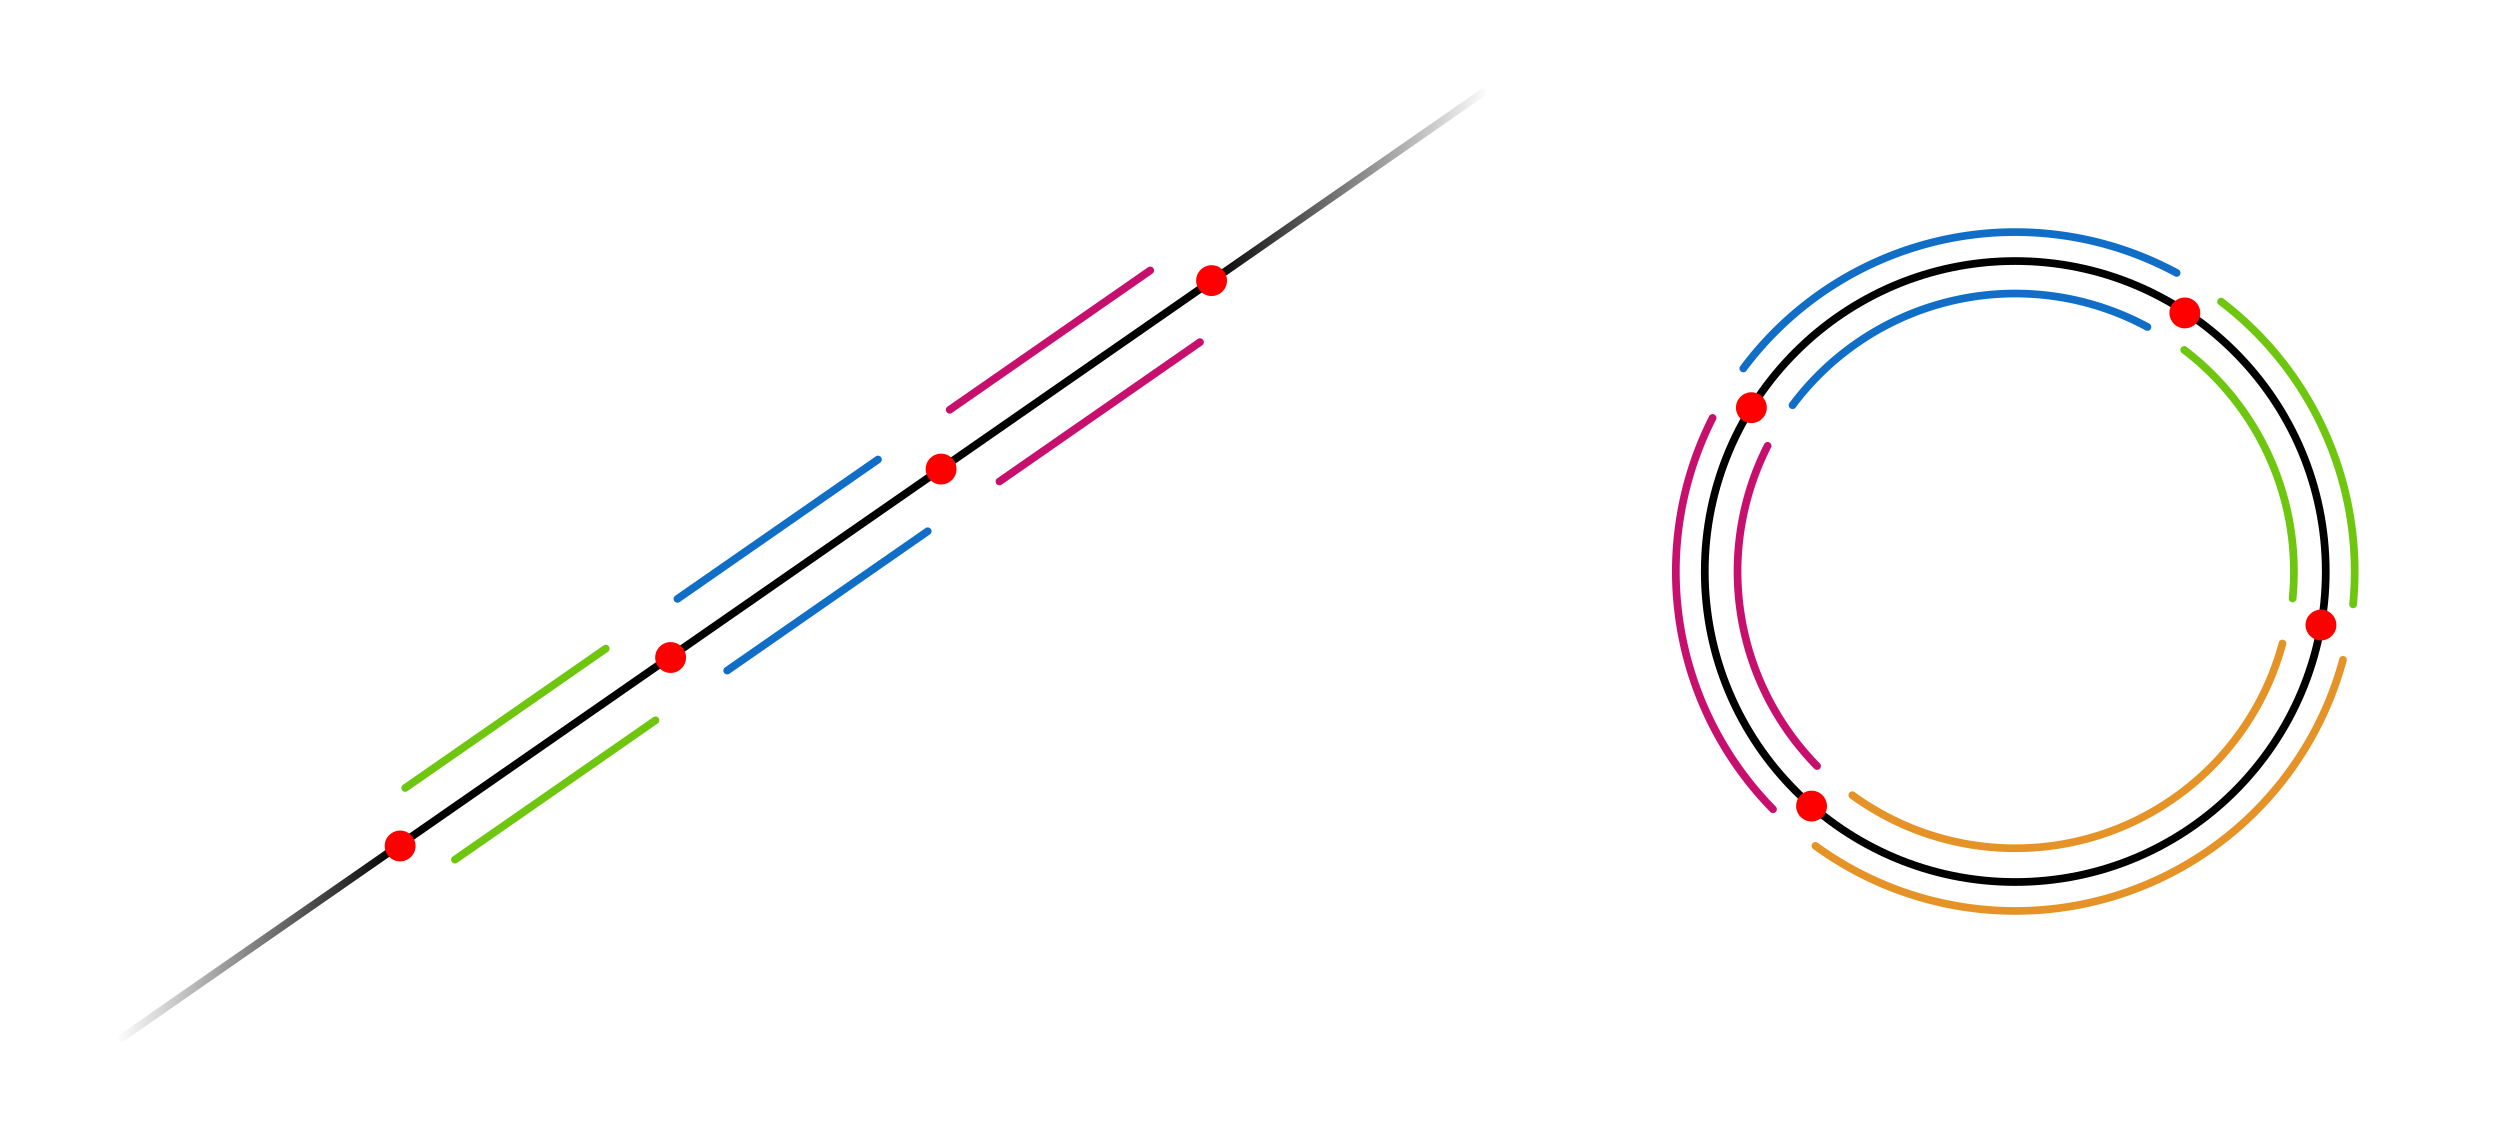 <?xml version="1.0" encoding="UTF-8" standalone="no"?>
<!-- Created with Inkscape (http://www.inkscape.org/) -->

<svg
   xmlns:dc="http://purl.org/dc/elements/1.1/"
   xmlns:cc="http://creativecommons.org/ns#"
   xmlns:rdf="http://www.w3.org/1999/02/22-rdf-syntax-ns#"
   xmlns:svg="http://www.w3.org/2000/svg"
   xmlns="http://www.w3.org/2000/svg"
   xmlns:xlink="http://www.w3.org/1999/xlink"
   xmlns:sodipodi="http://sodipodi.sourceforge.net/DTD/sodipodi-0.dtd"
   xmlns:inkscape="http://www.inkscape.org/namespaces/inkscape"
   width="324.089"
   height="146.089"
   viewBox="0 0 324.089 146.089"
   id="svg2"
   version="1.1"
   inkscape:version="0.91 r"
   sodipodi:docname="subd_heConstruct.svg"
   inkscape:export-filename="/home/saesha/Dropbox/myGits/dev/subdivision/documentation/figures/subd_heConstruct.png"
   inkscape:export-xdpi="300"
   inkscape:export-ydpi="300">
  <defs
     id="defs4">
    <marker
       inkscape:stockid="Arrow1Sstart"
       orient="auto"
       refY="0.0"
       refX="0.0"
       id="marker5629"
       style="overflow:visible"
       inkscape:isstock="true">
      <path
         id="path5631"
         d="M 0.0,0.0 L 5.0,-5.0 L -12.5,0.0 L 5.0,5.0 L 0.0,0.0 z "
         style="fill-rule:evenodd;stroke:#e59327;stroke-width:1pt;stroke-opacity:1;fill:#e59327;fill-opacity:1"
         transform="scale(0.2) translate(6,0)" />
    </marker>
    <marker
       inkscape:stockid="Arrow1Sstart"
       orient="auto"
       refY="0.0"
       refX="0.0"
       id="marker5529"
       style="overflow:visible"
       inkscape:isstock="true">
      <path
         id="path5531"
         d="M 0.0,0.0 L 5.0,-5.0 L -12.5,0.0 L 5.0,5.0 L 0.0,0.0 z "
         style="fill-rule:evenodd;stroke:#6ec60f;stroke-width:1pt;stroke-opacity:1;fill:#6ec60f;fill-opacity:1"
         transform="scale(0.2) translate(6,0)" />
    </marker>
    <marker
       inkscape:stockid="Arrow1Sstart"
       orient="auto"
       refY="0.0"
       refX="0.0"
       id="marker5435"
       style="overflow:visible"
       inkscape:isstock="true">
      <path
         id="path5437"
         d="M 0.0,0.0 L 5.0,-5.0 L -12.5,0.0 L 5.0,5.0 L 0.0,0.0 z "
         style="fill-rule:evenodd;stroke:#106ec7;stroke-width:1pt;stroke-opacity:1;fill:#106ec7;fill-opacity:1"
         transform="scale(0.2) translate(6,0)" />
    </marker>
    <marker
       inkscape:stockid="Arrow1Sstart"
       orient="auto"
       refY="0.0"
       refX="0.0"
       id="marker5347"
       style="overflow:visible"
       inkscape:isstock="true">
      <path
         id="path5349"
         d="M 0.0,0.0 L 5.0,-5.0 L -12.5,0.0 L 5.0,5.0 L 0.0,0.0 z "
         style="fill-rule:evenodd;stroke:#c7106e;stroke-width:1pt;stroke-opacity:1;fill:#c7106e;fill-opacity:1"
         transform="scale(0.2) translate(6,0)" />
    </marker>
    <marker
       inkscape:isstock="true"
       style="overflow:visible;"
       id="marker5253"
       refX="0.0"
       refY="0.0"
       orient="auto"
       inkscape:stockid="Arrow1Send">
      <path
         transform="scale(0.2) rotate(180) translate(6,0)"
         style="fill-rule:evenodd;stroke:#6ec60f;stroke-width:1pt;stroke-opacity:1;fill:#6ec60f;fill-opacity:1"
         d="M 0.0,0.0 L 5.0,-5.0 L -12.5,0.0 L 5.0,5.0 L 0.0,0.0 z "
         id="path5255" />
    </marker>
    <marker
       inkscape:isstock="true"
       style="overflow:visible;"
       id="marker5177"
       refX="0.0"
       refY="0.0"
       orient="auto"
       inkscape:stockid="Arrow1Send">
      <path
         transform="scale(0.2) rotate(180) translate(6,0)"
         style="fill-rule:evenodd;stroke:#106ec7;stroke-width:1pt;stroke-opacity:1;fill:#106ec7;fill-opacity:1"
         d="M 0.0,0.0 L 5.0,-5.0 L -12.5,0.0 L 5.0,5.0 L 0.0,0.0 z "
         id="path5179" />
    </marker>
    <marker
       inkscape:isstock="true"
       style="overflow:visible;"
       id="marker5107"
       refX="0.0"
       refY="0.0"
       orient="auto"
       inkscape:stockid="Arrow1Send">
      <path
         transform="scale(0.2) rotate(180) translate(6,0)"
         style="fill-rule:evenodd;stroke:#c7106e;stroke-width:1pt;stroke-opacity:1;fill:#c7106e;fill-opacity:1"
         d="M 0.0,0.0 L 5.0,-5.0 L -12.5,0.0 L 5.0,5.0 L 0.0,0.0 z "
         id="path5109" />
    </marker>
    <marker
       inkscape:isstock="true"
       style="overflow:visible;"
       id="marker5043"
       refX="0.0"
       refY="0.0"
       orient="auto"
       inkscape:stockid="Arrow1Send">
      <path
         transform="scale(0.2) rotate(180) translate(6,0)"
         style="fill-rule:evenodd;stroke:#e59327;stroke-width:1pt;stroke-opacity:1;fill:#e59327;fill-opacity:1"
         d="M 0.0,0.0 L 5.0,-5.0 L -12.5,0.0 L 5.0,5.0 L 0.0,0.0 z "
         id="path5045" />
    </marker>
    <marker
       inkscape:isstock="true"
       style="overflow:visible"
       id="marker4868"
       refX="0.0"
       refY="0.0"
       orient="auto"
       inkscape:stockid="Arrow1Sstart"
       inkscape:collect="always">
      <path
         transform="scale(0.2) translate(6,0)"
         style="fill-rule:evenodd;stroke:#c7106e;stroke-width:1pt;stroke-opacity:1;fill:#c7106e;fill-opacity:1"
         d="M 0.0,0.0 L 5.0,-5.0 L -12.5,0.0 L 5.0,5.0 L 0.0,0.0 z "
         id="path4870" />
    </marker>
    <marker
       inkscape:isstock="true"
       style="overflow:visible"
       id="marker4816"
       refX="0.0"
       refY="0.0"
       orient="auto"
       inkscape:stockid="Arrow1Sstart">
      <path
         transform="scale(0.2) translate(6,0)"
         style="fill-rule:evenodd;stroke:#6ec60f;stroke-width:1pt;stroke-opacity:1;fill:#6ec60f;fill-opacity:1"
         d="M 0.0,0.0 L 5.0,-5.0 L -12.5,0.0 L 5.0,5.0 L 0.0,0.0 z "
         id="path4818" />
    </marker>
    <marker
       inkscape:stockid="Arrow1Sstart"
       orient="auto"
       refY="0.0"
       refX="0.0"
       id="Arrow1Sstart"
       style="overflow:visible"
       inkscape:isstock="true"
       inkscape:collect="always">
      <path
         id="path4310"
         d="M 0.0,0.0 L 5.0,-5.0 L -12.5,0.0 L 5.0,5.0 L 0.0,0.0 z "
         style="fill-rule:evenodd;stroke:#106ec7;stroke-width:1pt;stroke-opacity:1;fill:#106ec7;fill-opacity:1"
         transform="scale(0.2) translate(6,0)" />
    </marker>
    <marker
       inkscape:isstock="true"
       style="overflow:visible;"
       id="marker4678"
       refX="0.0"
       refY="0.0"
       orient="auto"
       inkscape:stockid="Arrow1Send">
      <path
         transform="scale(0.2) rotate(180) translate(6,0)"
         style="fill-rule:evenodd;stroke:#6ec60f;stroke-width:1pt;stroke-opacity:1;fill:#6ec60f;fill-opacity:1"
         d="M 0.0,0.0 L 5.0,-5.0 L -12.5,0.0 L 5.0,5.0 L 0.0,0.0 z "
         id="path4680" />
    </marker>
    <marker
       inkscape:isstock="true"
       style="overflow:visible;"
       id="marker4668"
       refX="0.0"
       refY="0.0"
       orient="auto"
       inkscape:stockid="Arrow1Send">
      <path
         transform="scale(0.2) rotate(180) translate(6,0)"
         style="fill-rule:evenodd;stroke:#c7106e;stroke-width:1pt;stroke-opacity:1;fill:#c7106e;fill-opacity:1"
         d="M 0.0,0.0 L 5.0,-5.0 L -12.5,0.0 L 5.0,5.0 L 0.0,0.0 z "
         id="path4670" />
    </marker>
    <marker
       inkscape:stockid="Arrow1Send"
       orient="auto"
       refY="0.0"
       refX="0.0"
       id="Arrow1Send"
       style="overflow:visible;"
       inkscape:isstock="true"
       inkscape:collect="always">
      <path
         id="path4313"
         d="M 0.0,0.0 L 5.0,-5.0 L -12.5,0.0 L 5.0,5.0 L 0.0,0.0 z "
         style="fill-rule:evenodd;stroke:#106ec7;stroke-width:1pt;stroke-opacity:1;fill:#106ec7;fill-opacity:1"
         transform="scale(0.2) rotate(180) translate(6,0)" />
    </marker>
    <marker
       inkscape:isstock="true"
       style="overflow:visible;"
       id="marker4596"
       refX="0.0"
       refY="0.0"
       orient="auto"
       inkscape:stockid="Arrow1Mend">
      <path
         transform="scale(0.4) rotate(180) translate(10,0)"
         style="fill-rule:evenodd;stroke:#000000;stroke-width:1pt;stroke-opacity:1;fill:#000000;fill-opacity:1"
         d="M 0.0,0.0 L 5.0,-5.0 L -12.5,0.0 L 5.0,5.0 L 0.0,0.0 z "
         id="path4598" />
    </marker>
    <marker
       inkscape:isstock="true"
       style="overflow:visible;"
       id="marker4574"
       refX="0.0"
       refY="0.0"
       orient="auto"
       inkscape:stockid="Arrow1Mend">
      <path
         transform="scale(0.4) rotate(180) translate(10,0)"
         style="fill-rule:evenodd;stroke:#000000;stroke-width:1pt;stroke-opacity:1;fill:#000000;fill-opacity:1"
         d="M 0.0,0.0 L 5.0,-5.0 L -12.5,0.0 L 5.0,5.0 L 0.0,0.0 z "
         id="path4576" />
    </marker>
    <linearGradient
       inkscape:collect="always"
       id="linearGradient4155">
      <stop
         style="stop-color:#000000;stop-opacity:1;"
         offset="0"
         id="stop4157" />
      <stop
         style="stop-color:#000000;stop-opacity:0;"
         offset="1"
         id="stop4159" />
    </linearGradient>
    <linearGradient
       inkscape:collect="always"
       id="linearGradient4147">
      <stop
         style="stop-color:#000000;stop-opacity:1;"
         offset="0"
         id="stop4149" />
      <stop
         style="stop-color:#000000;stop-opacity:0;"
         offset="1"
         id="stop4151" />
    </linearGradient>
    <linearGradient
       inkscape:collect="always"
       xlink:href="#linearGradient4147"
       id="linearGradient4153"
       x1="373.059"
       y1="260.392"
       x2="405.688"
       y2="260.392"
       gradientUnits="userSpaceOnUse"
       gradientTransform="matrix(0.991,0.136,-0.136,0.991,58.521,-41.521)" />
    <linearGradient
       inkscape:collect="always"
       xlink:href="#linearGradient4155"
       id="linearGradient4161"
       x1="246.587"
       y1="376.792"
       x2="279.215"
       y2="376.792"
       gradientUnits="userSpaceOnUse"
       gradientTransform="matrix(-0.991,-0.136,0.136,-0.991,476.581,776.759)" />
  </defs>
  <sodipodi:namedview
     id="base"
     pagecolor="#ffffff"
     bordercolor="#666666"
     borderopacity="1.0"
     inkscape:pageopacity="0.0"
     inkscape:pageshadow="2"
     inkscape:zoom="2.8284271"
     inkscape:cx="118.76706"
     inkscape:cy="83.760552"
     inkscape:document-units="px"
     inkscape:current-layer="layer1"
     showgrid="false"
     inkscape:window-width="1863"
     inkscape:window-height="1176"
     inkscape:window-x="57"
     inkscape:window-y="24"
     inkscape:window-maximized="1"
     fit-margin-top="0"
     fit-margin-left="0"
     fit-margin-right="0"
     fit-margin-bottom="0"
     units="px" />
  <g
     inkscape:label="Layer 1"
     inkscape:groupmode="layer"
     id="layer1"
     transform="translate(-234.094,-245.341)">
    <path
       inkscape:connector-curvature="0"
       id="path4142"
       d="m 320.491,330.849 35.293,-24.514"
       style="fill:none;fill-rule:evenodd;stroke:#000000;stroke-width:1px;stroke-linecap:round;stroke-linejoin:miter;stroke-opacity:1"
       sodipodi:nodetypes="cc" />
    <path
       sodipodi:nodetypes="cc"
       style="fill:none;fill-rule:evenodd;stroke:url(#linearGradient4161);stroke-width:1px;stroke-linecap:round;stroke-linejoin:miter;stroke-opacity:1"
       d="m 285.198,355.362 -35.293,24.514"
       id="path4138"
       inkscape:connector-curvature="0" />
    <path
       inkscape:connector-curvature="0"
       id="path4140"
       d="m 285.198,355.362 35.293,-24.514"
       style="fill:none;fill-rule:evenodd;stroke:#000000;stroke-width:1px;stroke-linecap:round;stroke-linejoin:miter;stroke-opacity:1"
       sodipodi:nodetypes="cc" />
    <path
       sodipodi:nodetypes="cc"
       style="fill:none;fill-rule:evenodd;stroke:#000000;stroke-width:1px;stroke-linecap:round;stroke-linejoin:miter;stroke-opacity:1"
       d="m 355.784,306.335 35.293,-24.514"
       id="path4143"
       inkscape:connector-curvature="0" />
    <path
       inkscape:connector-curvature="0"
       id="path4145"
       d="m 391.077,281.822 35.293,-24.514"
       style="fill:none;fill-rule:evenodd;stroke:url(#linearGradient4153);stroke-width:1px;stroke-linecap:round;stroke-linejoin:miter;stroke-opacity:1"
       sodipodi:nodetypes="cc" />
    <circle
       style="opacity:1;fill:#ff0000;fill-opacity:1;stroke:none;stroke-width:0.723;stroke-linecap:round;stroke-linejoin:round;stroke-miterlimit:4;stroke-dasharray:none;stroke-dashoffset:0;stroke-opacity:1"
       id="path4138-3"
       cx="425.705"
       cy="225.855"
       r="2"
       transform="matrix(0.991,0.136,-0.136,0.991,0,0)" />
    <circle
       r="2"
       cy="254.818"
       cx="394.297"
       id="circle4169"
       style="opacity:1;fill:#ff0000;fill-opacity:1;stroke:none;stroke-width:0.723;stroke-linecap:round;stroke-linejoin:round;stroke-miterlimit:4;stroke-dasharray:none;stroke-dashoffset:0;stroke-opacity:1"
       transform="matrix(0.991,0.136,-0.136,0.991,0,0)" />
    <circle
       style="opacity:1;fill:#ff0000;fill-opacity:1;stroke:none;stroke-width:0.723;stroke-linecap:round;stroke-linejoin:round;stroke-miterlimit:4;stroke-dasharray:none;stroke-dashoffset:0;stroke-opacity:1"
       id="path4138-7"
       cx="362.889"
       cy="283.781"
       r="2"
       transform="matrix(0.991,0.136,-0.136,0.991,0,0)" />
    <circle
       style="opacity:1;fill:#ff0000;fill-opacity:1;stroke:none;stroke-width:0.723;stroke-linecap:round;stroke-linejoin:round;stroke-miterlimit:4;stroke-dasharray:none;stroke-dashoffset:0;stroke-opacity:1"
       id="path4138-5"
       cx="331.481"
       cy="312.743"
       r="2"
       transform="matrix(0.991,0.136,-0.136,0.991,0,0)" />
    <path
       sodipodi:nodetypes="cc"
       style="fill:none;fill-rule:evenodd;stroke:#106ec7;stroke-width:1px;stroke-linecap:round;stroke-linejoin:miter;stroke-opacity:1;marker-end:url(#Arrow1Send)"
       d="m 321.913,322.976 25.998,-18.063"
       id="path4282"
       inkscape:connector-curvature="0" />
    <path
       sodipodi:nodetypes="cc"
       style="fill:none;fill-rule:evenodd;stroke:#6ec60f;stroke-width:1px;stroke-linecap:round;stroke-linejoin:miter;stroke-opacity:1;marker-end:url(#marker4678)"
       d="m 286.62,347.49 25.998,-18.063"
       id="path4284"
       inkscape:connector-curvature="0" />
    <path
       inkscape:connector-curvature="0"
       id="path4286"
       d="M 357.206,298.463 383.204,280.399"
       style="fill:none;fill-rule:evenodd;stroke:#c7106e;stroke-width:1px;stroke-linecap:round;stroke-linejoin:miter;stroke-opacity:1;marker-end:url(#marker4668)"
       sodipodi:nodetypes="cc" />
    <path
       inkscape:connector-curvature="0"
       id="path4288"
       d="m 328.363,332.271 25.998,-18.063"
       style="fill:none;fill-rule:evenodd;stroke:#106ec7;stroke-width:1px;stroke-linecap:round;stroke-linejoin:miter;stroke-opacity:1;marker-start:url(#Arrow1Sstart)"
       sodipodi:nodetypes="cc" />
    <path
       inkscape:connector-curvature="0"
       id="path4290"
       d="m 293.07,356.784 25.998,-18.063"
       style="fill:none;fill-rule:evenodd;stroke:#6ec60f;stroke-width:1px;stroke-linecap:round;stroke-linejoin:miter;stroke-opacity:1;marker-start:url(#marker4816)"
       sodipodi:nodetypes="cc" />
    <path
       sodipodi:nodetypes="cc"
       style="fill:none;fill-rule:evenodd;stroke:#c7106e;stroke-width:1px;stroke-linecap:round;stroke-linejoin:miter;stroke-opacity:1;marker-start:url(#marker4868)"
       d="m 363.657,307.757 25.998,-18.063"
       id="path4292"
       inkscape:connector-curvature="0" />
    <circle
       style="opacity:1;fill:none;fill-opacity:1;stroke:#000000;stroke-width:1;stroke-linecap:round;stroke-linejoin:round;stroke-miterlimit:4;stroke-dasharray:none;stroke-dashoffset:0;stroke-opacity:1"
       id="path4195"
       cx="495.344"
       cy="319.431"
       r="40.25" />
    <circle
       style="opacity:1;fill:#ff0000;fill-opacity:1;stroke:none;stroke-width:0.723;stroke-linecap:round;stroke-linejoin:round;stroke-miterlimit:4;stroke-dasharray:none;stroke-dashoffset:0;stroke-opacity:1"
       id="path4138-3-1"
       cx="553.815"
       cy="206.774"
       r="2"
       transform="matrix(0.989,0.147,-0.147,0.989,0,0)" />
    <circle
       r="2"
       cy="227.185"
       cx="500.031"
       id="circle4169-2"
       style="opacity:1;fill:#ff0000;fill-opacity:1;stroke:none;stroke-width:0.723;stroke-linecap:round;stroke-linejoin:round;stroke-miterlimit:4;stroke-dasharray:none;stroke-dashoffset:0;stroke-opacity:1"
       transform="matrix(0.989,0.147,-0.147,0.989,0,0)" />
    <circle
       style="opacity:1;fill:#ff0000;fill-opacity:1;stroke:none;stroke-width:0.723;stroke-linecap:round;stroke-linejoin:round;stroke-miterlimit:4;stroke-dasharray:none;stroke-dashoffset:0;stroke-opacity:1"
       id="path4138-7-7"
       cx="515.342"
       cy="277.13"
       r="2"
       transform="matrix(0.989,0.147,-0.147,0.989,0,0)" />
    <circle
       style="opacity:1;fill:#ff0000;fill-opacity:1;stroke:none;stroke-width:0.723;stroke-linecap:round;stroke-linejoin:round;stroke-miterlimit:4;stroke-dasharray:none;stroke-dashoffset:0;stroke-opacity:1"
       id="path4138-5-0"
       cx="577.22"
       cy="244.2"
       r="2"
       transform="matrix(0.989,0.147,-0.147,0.989,0,0)" />
    <path
       id="circle5011"
       style="opacity:1;fill:none;fill-opacity:1;stroke:#6ec60f;stroke-width:1;stroke-linecap:round;stroke-linejoin:round;stroke-miterlimit:4;stroke-dasharray:none;stroke-dashoffset:0;stroke-opacity:1;marker-end:url(#marker5253)"
       sodipodi:type="arc"
       sodipodi:cx="495.34369"
       sodipodi:cy="319.43057"
       sodipodi:rx="44"
       sodipodi:ry="44"
       sodipodi:start="5.3639345"
       sodipodi:end="0.096834523"
       sodipodi:open="true"
       d="m 522.026,284.444 a 44,44 0 0 1 17.112,39.241" />
    <path
       style="opacity:1;fill:none;fill-opacity:1;stroke:#e59327;stroke-width:1;stroke-linecap:round;stroke-linejoin:round;stroke-miterlimit:4;stroke-dasharray:none;stroke-dashoffset:0;stroke-opacity:1;marker-end:url(#marker5043)"
       id="circle5021"
       sodipodi:type="arc"
       sodipodi:cx="495.34369"
       sodipodi:cy="319.43057"
       sodipodi:rx="44"
       sodipodi:ry="44"
       sodipodi:start="0.26323271"
       sodipodi:end="2.2003087"
       sodipodi:open="true"
       d="m 537.828,330.88 a 44,44 0 0 1 -27.851,30.047 44,44 0 0 1 -40.538,-5.93" />
    <path
       id="circle5023"
       style="opacity:1;fill:none;fill-opacity:1;stroke:#c7106e;stroke-width:1;stroke-linecap:round;stroke-linejoin:round;stroke-miterlimit:4;stroke-dasharray:none;stroke-dashoffset:0;stroke-opacity:1;marker-end:url(#marker5107)"
       sodipodi:type="arc"
       sodipodi:cx="495.34369"
       sodipodi:cy="319.43057"
       sodipodi:rx="44"
       sodipodi:ry="44"
       sodipodi:start="2.3656976"
       sodipodi:end="3.61116"
       d="m 463.937,350.246 a 44,44 0 0 1 -7.831,-50.726"
       sodipodi:open="true" />
    <path
       style="opacity:1;fill:none;fill-opacity:1;stroke:#106ec7;stroke-width:1;stroke-linecap:round;stroke-linejoin:round;stroke-miterlimit:4;stroke-dasharray:none;stroke-dashoffset:0;stroke-opacity:1;marker-end:url(#marker5177)"
       id="circle5025"
       sodipodi:type="arc"
       sodipodi:cx="495.34369"
       sodipodi:cy="319.43057"
       sodipodi:rx="44"
       sodipodi:ry="44"
       sodipodi:start="3.7829944"
       sodipodi:end="5.2078362"
       sodipodi:open="true"
       d="M 460.088,293.105 A 44,44 0 0 1 516.262,280.721" />
    <path
       d="m 517.25,290.706 a 36.125,36.125 0 0 1 14.049,32.217"
       sodipodi:open="true"
       sodipodi:end="0.096834523"
       sodipodi:start="5.3639345"
       sodipodi:ry="36.125"
       sodipodi:rx="36.125"
       sodipodi:cy="319.43057"
       sodipodi:cx="495.34369"
       sodipodi:type="arc"
       style="opacity:1;fill:none;fill-opacity:1;stroke:#6ec60f;stroke-width:1;stroke-linecap:round;stroke-linejoin:round;stroke-miterlimit:4;stroke-dasharray:none;stroke-dashoffset:0;stroke-opacity:1;marker-start:url(#marker5529)"
       id="path5027" />
    <path
       d="m 529.983,328.765 a 35.875,35.875 0 0 1 -22.708,24.498 35.875,35.875 0 0 1 -33.052,-4.835"
       sodipodi:open="true"
       sodipodi:end="2.2003087"
       sodipodi:start="0.26323271"
       sodipodi:ry="35.875"
       sodipodi:rx="35.875"
       sodipodi:cy="319.43057"
       sodipodi:cx="495.34369"
       sodipodi:type="arc"
       id="path5029"
       style="opacity:1;fill:none;fill-opacity:1;stroke:#e59327;stroke-width:1;stroke-linecap:round;stroke-linejoin:round;stroke-miterlimit:4;stroke-dasharray:none;stroke-dashoffset:0;stroke-opacity:1;marker-start:url(#marker5629)" />
    <path
       sodipodi:open="true"
       d="m 469.646,344.644 a 36.001,36.001 0 0 1 -6.407,-41.504"
       sodipodi:end="3.61116"
       sodipodi:start="2.3656976"
       sodipodi:ry="36.000854"
       sodipodi:rx="36.000854"
       sodipodi:cy="319.43057"
       sodipodi:cx="495.34369"
       sodipodi:type="arc"
       style="opacity:1;fill:none;fill-opacity:1;stroke:#c7106e;stroke-width:1;stroke-linecap:round;stroke-linejoin:round;stroke-miterlimit:4;stroke-dasharray:none;stroke-dashoffset:0;stroke-opacity:1;marker-start:url(#marker5347)"
       id="path5031" />
    <path
       d="m 466.471,297.87 a 36.035,36.035 0 0 1 46.005,-10.142"
       sodipodi:open="true"
       sodipodi:end="5.2078362"
       sodipodi:start="3.7829944"
       sodipodi:ry="36.034782"
       sodipodi:rx="36.034782"
       sodipodi:cy="319.43057"
       sodipodi:cx="495.34369"
       sodipodi:type="arc"
       id="path5033"
       style="opacity:1;fill:none;fill-opacity:1;stroke:#106ec7;stroke-width:1;stroke-linecap:round;stroke-linejoin:round;stroke-miterlimit:4;stroke-dasharray:none;stroke-dashoffset:0;stroke-opacity:1;marker-start:url(#marker5435)" />
  </g>
</svg>
